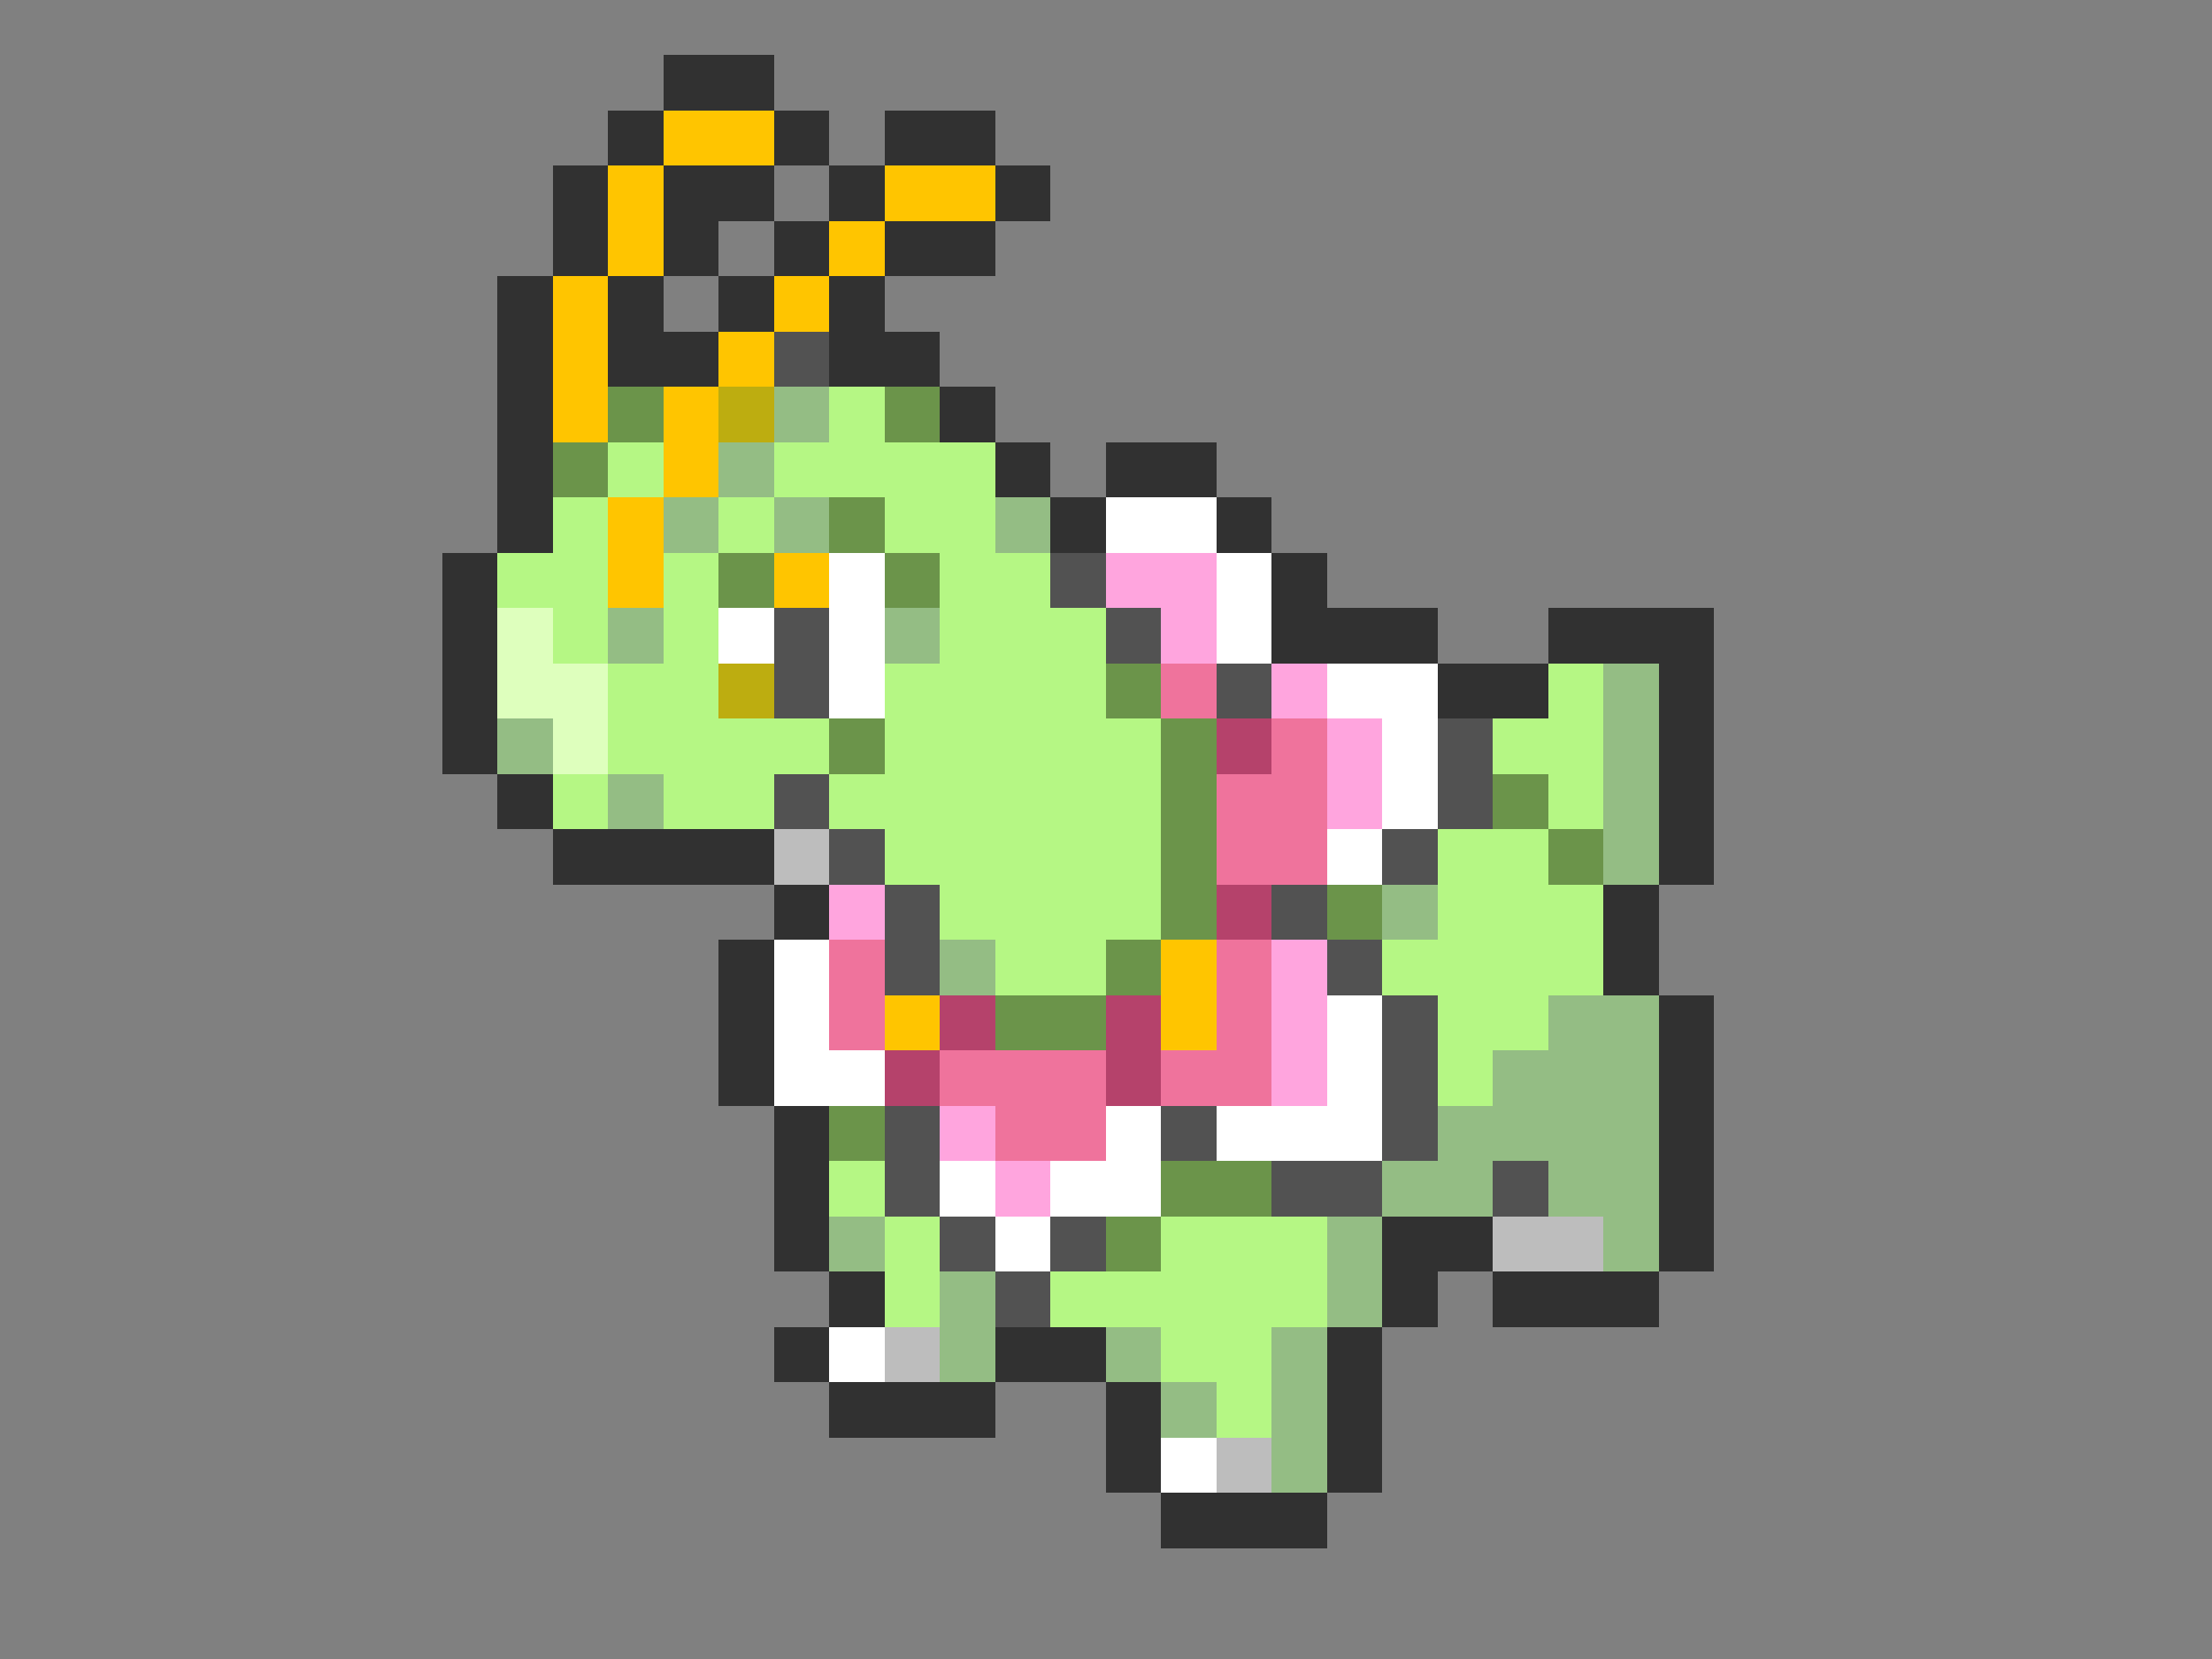 <svg xmlns="http://www.w3.org/2000/svg" viewBox="0 -0.5 40 30" shape-rendering="crispEdges">
<rect x="0" y="-0.5" width="40" height="30" fill="#808080" stroke="none"/>
<path stroke="#313131" d="M12 1h2M11 2h1M14 2h1M16 2h2M10 3h1M12 3h2M15 3h1M18 3h1M10 4h1M12 4h1M14 4h1M16 4h2M9 5h1M11 5h1M13 5h1M15 5h1M9 6h1M11 6h2M15 6h2M9 7h1M17 7h1M9 8h1M18 8h1M20 8h2M9 9h1M19 9h1M22 9h1M8 10h1M23 10h1M8 11h1M23 11h3M28 11h3M8 12h1M26 12h2M30 12h1M8 13h1M30 13h1M9 14h1M30 14h1M10 15h4M30 15h1M14 16h1M29 16h1M13 17h1M29 17h1M13 18h1M30 18h1M13 19h1M30 19h1M14 20h1M30 20h1M14 21h1M30 21h1M14 22h1M25 22h2M30 22h1M15 23h1M25 23h1M27 23h3M14 24h1M18 24h2M24 24h1M15 25h3M20 25h1M24 25h1M20 26h1M24 26h1M21 27h3" />
<path stroke="#ffc500" d="M12 2h2M11 3h1M16 3h2M11 4h1M15 4h1M10 5h1M14 5h1M10 6h1M13 6h1M10 7h1M12 7h1M12 8h1M11 9h1M11 10h1M14 10h1M21 17h1M16 18h1M21 18h1" />
<path stroke="#525252" d="M14 6h1M19 10h1M14 11h1M20 11h1M14 12h1M22 12h1M26 13h1M14 14h1M26 14h1M15 15h1M25 15h1M16 16h1M23 16h1M16 17h1M24 17h1M25 18h1M25 19h1M16 20h1M21 20h1M25 20h1M16 21h1M23 21h2M27 21h1M17 22h1M19 22h1M18 23h1" />
<path stroke="#6b944a" d="M11 7h1M16 7h1M10 8h1M15 9h1M13 10h1M16 10h1M20 12h1M15 13h1M21 13h1M21 14h1M27 14h1M21 15h1M28 15h1M21 16h1M24 16h1M20 17h1M18 18h2M15 20h1M21 21h2M20 22h1" />
<path stroke="#bdad10" d="M13 7h1M13 12h1" />
<path stroke="#94bd84" d="M14 7h1M13 8h1M12 9h1M14 9h1M18 9h1M11 11h1M16 11h1M29 12h1M9 13h1M29 13h1M11 14h1M29 14h1M29 15h1M25 16h1M17 17h1M28 18h2M27 19h3M26 20h4M25 21h2M28 21h2M15 22h1M24 22h1M29 22h1M17 23h1M24 23h1M17 24h1M20 24h1M23 24h1M21 25h1M23 25h1M23 26h1" />
<path stroke="#b5f784" d="M15 7h1M11 8h1M14 8h4M10 9h1M13 9h1M16 9h2M9 10h2M12 10h1M17 10h2M10 11h1M12 11h1M17 11h3M11 12h2M16 12h4M28 12h1M11 13h4M16 13h5M27 13h2M10 14h1M12 14h2M15 14h6M28 14h1M16 15h5M26 15h2M17 16h4M26 16h3M18 17h2M25 17h4M26 18h2M26 19h1M15 21h1M16 22h1M21 22h3M16 23h1M19 23h5M21 24h2M22 25h1" />
<path stroke="#ffffff" d="M20 9h2M15 10h1M22 10h1M13 11h1M15 11h1M22 11h1M15 12h1M24 12h2M25 13h1M25 14h1M24 15h1M14 17h1M14 18h1M24 18h1M14 19h2M24 19h1M20 20h1M22 20h3M17 21h1M19 21h2M18 22h1M15 24h1M21 26h1" />
<path stroke="#ffa5de" d="M20 10h2M21 11h1M23 12h1M24 13h1M24 14h1M15 16h1M23 17h1M23 18h1M23 19h1M17 20h1M18 21h1" />
<path stroke="#deffbd" d="M9 11h1M9 12h2M10 13h1" />
<path stroke="#ef739c" d="M21 12h1M23 13h1M22 14h2M22 15h2M15 17h1M22 17h1M15 18h1M22 18h1M17 19h3M21 19h2M18 20h2" />
<path stroke="#b5426b" d="M22 13h1M22 16h1M17 18h1M20 18h1M16 19h1M20 19h1" />
<path stroke="#bdbdbd" d="M14 15h1M27 22h2M16 24h1M22 26h1" />
</svg>